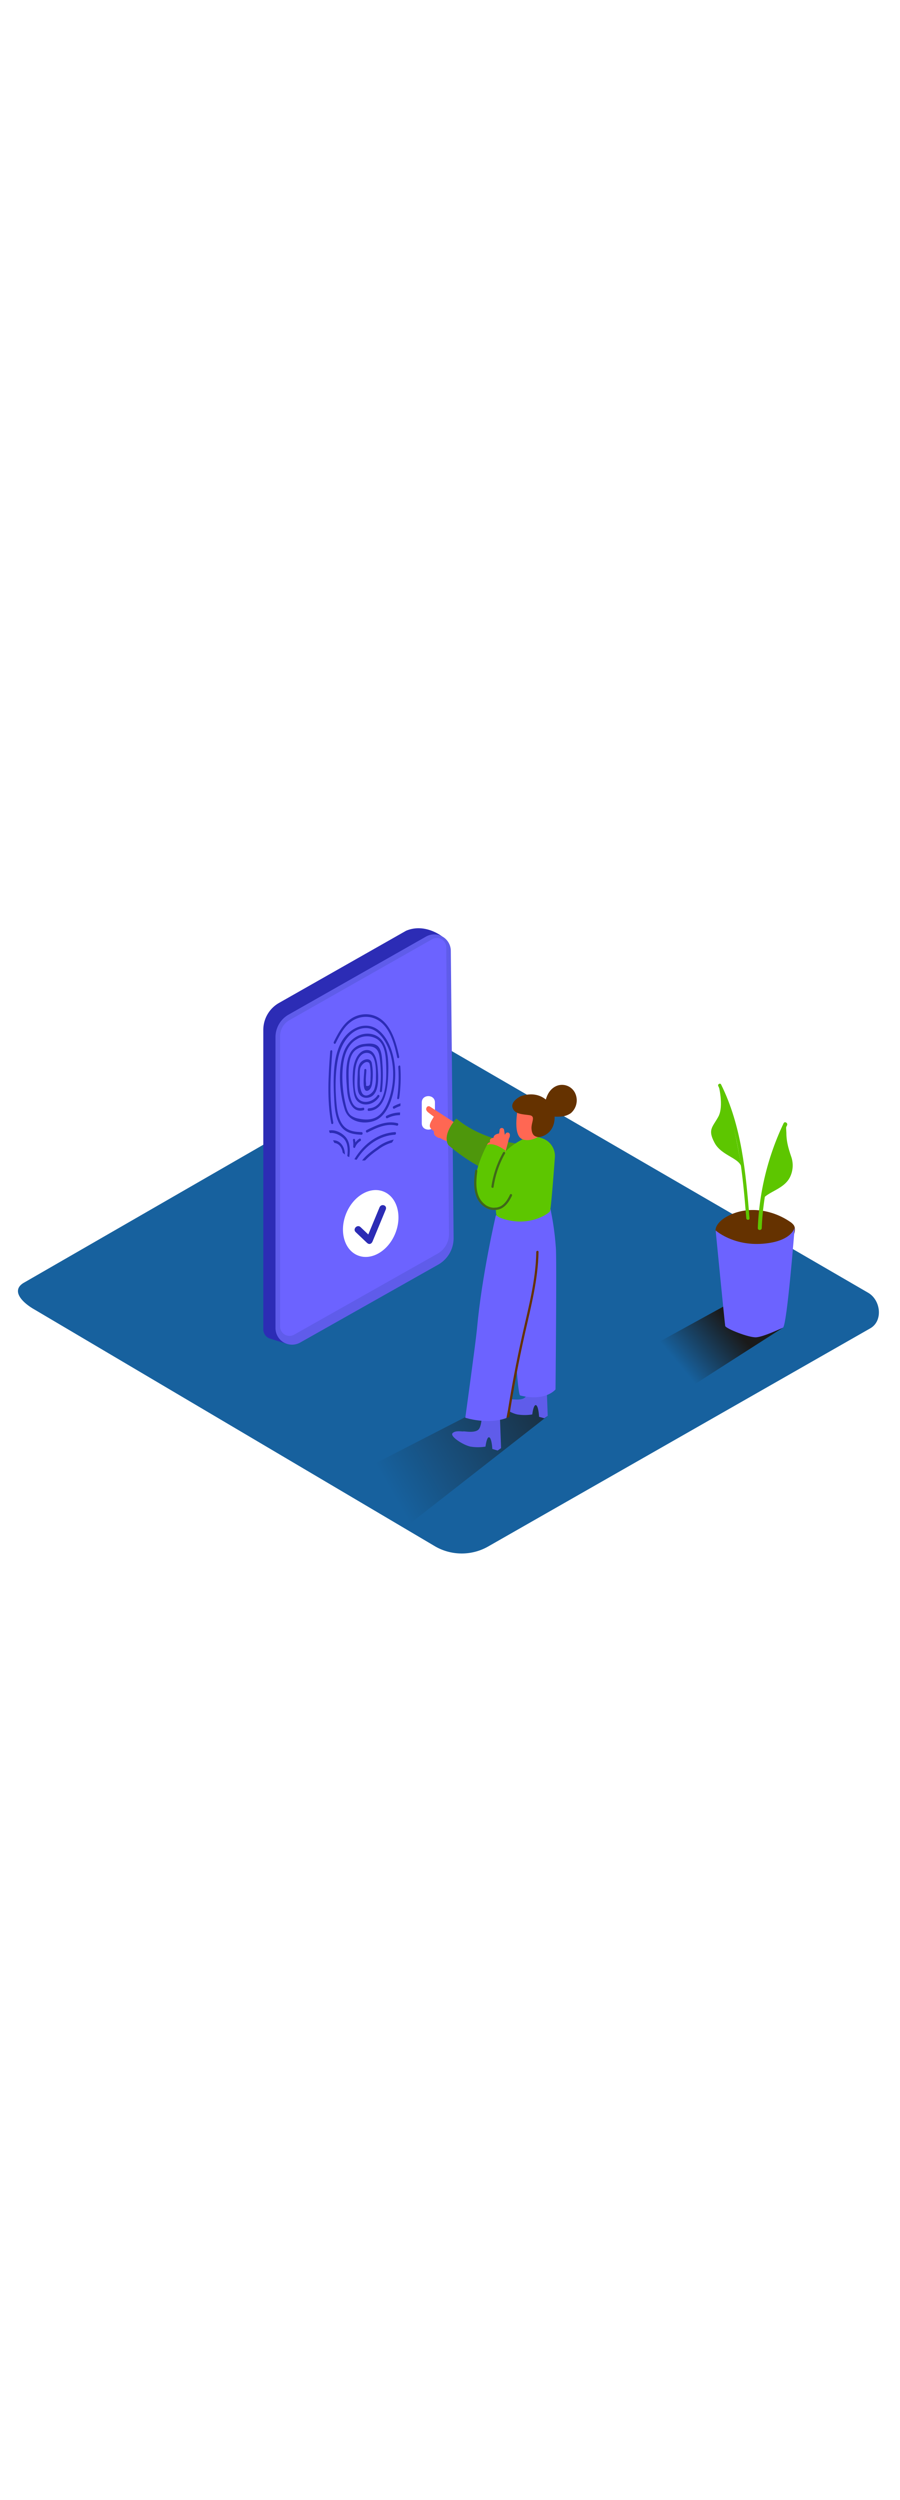 <svg id="_0480_finger_print" data-name="0480_finger_print" xmlns="http://www.w3.org/2000/svg" xmlns:xlink="http://www.w3.org/1999/xlink" viewBox="0 0 500 500" data-imageid="fingerprint-47" imageName="Fingerprint" class="illustrations_image" style="width: 180px;"><defs><style>.cls-1_fingerprint-47{fill:#17619e;}.cls-2_fingerprint-47{fill:url(#linear-gradient);}.cls-3_fingerprint-47{fill:url(#linear-gradient-2-fingerprint-47);}.cls-4_fingerprint-47{fill:url(#linear-gradient-3-fingerprint-47);}.cls-5_fingerprint-47{fill:#2c2cb5;}.cls-6_fingerprint-47{fill:#5f5cea;}.cls-7_fingerprint-47{fill:#68e1fd;}.cls-8_fingerprint-47{fill:#fff;}.cls-9_fingerprint-47{fill:#ff6753;}.cls-10_fingerprint-47{fill:#5dc600;}.cls-11_fingerprint-47,.cls-13_fingerprint-47{fill:#406819;}.cls-11_fingerprint-47{opacity:0.5;}.cls-12_fingerprint-47{fill:#653200;}</style><linearGradient id="linear-gradient-fingerprint-47" x1="125.93" y1="317.37" x2="272.33" y2="232.72" gradientUnits="userSpaceOnUse"><stop offset="0" stop-color="#17619e"/><stop offset="1" stop-color="#1a1a1a"/></linearGradient><linearGradient id="linear-gradient-2-fingerprint-47" x1="217.73" y1="384.87" x2="339.84" y2="314.26" xlink:href="#linear-gradient-fingerprint-47"/><linearGradient id="linear-gradient-3-fingerprint-47" x1="377.89" y1="314.48" x2="406.19" y2="290.81" xlink:href="#linear-gradient-fingerprint-47"/></defs><g id="background_fingerprint-47"><path class="cls-1_fingerprint-47" d="M242,414.75,19.28,283.09c-7.1-4-13.18-10.52-6.27-14.8L236.58,139.44c3.36-2.08,8.45-3.44,11.86-1.46L482.28,273.69c7.1,4.12,8.37,15.62,1.27,19.74L271.41,414.54A29.62,29.62,0,0,1,242,414.75Z"/><polygon class="cls-2_fingerprint-47" points="228.56 264.14 132.99 338.87 90.5 312.28 192.16 260 219.61 253.78 228.56 264.14"/><polygon class="cls-3_fingerprint-47" points="304.29 342.11 227 402.54 187.43 379.35 267.88 337.97 295.34 331.75 304.29 342.11"/><path class="cls-4_fingerprint-47" d="M384.59,325.45c11.19-7.28,39.13-25.12,50.37-32.33l-22.89-17.36L355.25,307C362.69,315.47,374.94,319.42,384.59,325.45Z"/></g><g id="finger_print_fingerprint-47" data-name="finger print"><path class="cls-5_fingerprint-47" d="M225.6,72.61,155,112.71a17.2,17.2,0,0,0-8.72,15V294a5.43,5.43,0,0,0,2.46,4.58h0l0,0a5.19,5.19,0,0,0,1,.52l9.88,3.06c0-.66-.9-.91,5.52-1.88l-4.94-1.6c-6.23.35.06-1.05.08-1.05.18-.61-5.84.21-5.47-.32a5.74,5.74,0,0,1,3-2.3,5.12,5.12,0,0,1,3.08.12l74.22-41.91a19.67,19.67,0,0,0,10-17.32l.47-160.16S236.09,68.16,225.6,72.61Z"/><path class="cls-6_fingerprint-47" d="M243.4,258.11l-76.61,43.25a9.21,9.21,0,0,1-13.74-8V131.72a14.41,14.41,0,0,1,7.29-12.53L236.7,75.84a9.21,9.21,0,0,1,13.76,7.92L252,243.25A16.87,16.87,0,0,1,243.4,258.11Z"/><path class="cls-7_fingerprint-47 targetColor" d="M243.08,252l-79.67,45a5.22,5.22,0,0,1-7.79-4.55V131.13a10.16,10.16,0,0,1,5.14-8.83l79.35-45a5.22,5.22,0,0,1,7.8,4.49L249.43,241A12.51,12.51,0,0,1,243.08,252Z" style="fill: rgb(108, 99, 255);"/><ellipse class="cls-8_fingerprint-47" cx="205.96" cy="235.24" rx="19.13" ry="14.72" transform="translate(-89.26 338.23) rotate(-68.03)"/><path class="cls-5_fingerprint-47" d="M197.58,240l6.31,6c1.12,1.06,2.47.7,3.08-.78l7.33-17.7c1-2.4-2.49-3.59-3.47-1.22L203.5,244l3.08-.79-6.31-6c-1.77-1.68-4.48,1.09-2.69,2.79Z"/><path class="cls-5_fingerprint-47" d="M209.72,164.05c-2.29,3.54-8.19,5.26-10.92,1.51-2.34-3.22-1.89-10.57-1.56-14.63.39-4.72,2.25-10.64,6.73-10.48,5,.17,5,9.27,4.86,13.92a18.2,18.2,0,0,1-.94,6.36c-1,2.26-4.12,4.49-6.14,2.8-1.11-.93-1.68-3.78-1.81-5.37-.08-1.09,0-2.26,0-3.35,0-1.87-.28-4.26.29-6.05.5-1.56,2.47-3.6,4.06-3.16,1.05.3,1,.71,1.29,2.05a33.15,33.15,0,0,1,.27,6.62,12,12,0,0,1-.22,2.75c0,1.48-.74,2.06-2.26,1.74l0-1.44c-.35-2.16.12-5,.17-7.21,0-.94-1.13-1-1.15-.05,0,1.92-1.76,13.41,2.31,11.22,1.42-.76,2-2.93,2.15-4.65a34.85,34.85,0,0,0-.31-10.55c-.77-3.24-4.68-2.19-6.27-.23-1.24,1.54-1.47,3.76-1.53,5.84-.09,3.07-.48,7.25.26,10.21,1,4.06,5.77,4.37,8.23,2.15,3.47-3.11,3-10.79,2.58-15.31-.43-4.77-1.71-10.19-6.32-9.86-4.13.3-6.51,5.31-7.19,9.93a48.27,48.27,0,0,0,0,11.89c.28,2.77.79,5.45,2.78,7,3.63,2.81,9,1.23,11.61-2.86C211.16,164.09,210.19,163.32,209.72,164.05Z"/><path class="cls-5_fingerprint-47" d="M212.52,147.6c-.22-3.24-.26-8.38-2.42-10.7-1.89-2-5.3-1.7-7.6-1.42a10.08,10.08,0,0,0-6.79,3.41c-4.39,5.28-3.4,16-2.84,22.67.53,6.38,3.24,12.29,9.07,10.75.73-.19.48-1.61-.25-1.42-7.12,1.88-7.79-8.28-7.95-14.59-.14-5.67-.54-14,3.9-17.49a10.57,10.57,0,0,1,6.5-2c3.31-.07,5.84.91,6.62,5.27a69.74,69.74,0,0,1,.27,19.47c-.1.93,1.05,1,1.16.05A80,80,0,0,0,212.52,147.6Z"/><path class="cls-5_fingerprint-47" d="M219.58,152.4c0-9-2.69-18.68-8.63-24-6.15-5.55-14.71-3.12-19.84,3.74-6.65,8.92-6,24.18-5.38,35.3.29,5,1,10.25,3.83,14s7.28,4.32,11.3,4.5c.74,0,.8-1.43.06-1.46-3.23-.14-6.71-.35-9.39-2.8-2.93-2.68-4-7.38-4.46-11.72-.88-8.69-1-18.44.87-27,1.92-8.94,7.89-16.49,15.63-16.28,6.77.18,11.6,7.8,13.56,15.29a42.43,42.43,0,0,1-.69,23.19c-1.37,4.24-3.43,8.49-6.76,10.65-3.16,2-7,1.92-10.33,1.17a10.39,10.39,0,0,1-4.44-1.77c-1.86-1.51-2.49-4.28-3.07-6.83a65.88,65.88,0,0,1-1.62-13.85c-.07-8.45,1.19-17.71,8-21.64a10.71,10.71,0,0,1,11-.27c4.18,2.52,5,8,5.25,13.37.48,9.16.23,24.83-9.61,25.26-.74,0-.81,1.49-.06,1.46,8.65-.38,10.53-10.95,10.87-19.95.34-8.72,0-19.73-7.91-22.4-6.51-2.21-14.11,1.94-16.9,9.9-3.25,9.3-2.22,22.59.68,31.67,2.5,7.79,12.36,8.53,17.87,5.63C216.67,173.68,219.55,161.41,219.58,152.4Z"/><path class="cls-5_fingerprint-47" d="M220.87,179.51c-6-1.55-11.67,1-17.28,3.87-.69.36-.15,1.64.53,1.29,5.29-2.69,10.67-5.24,16.39-3.77C221.23,181.08,221.6,179.69,220.87,179.51Z"/><path class="cls-5_fingerprint-47" d="M199.68,188.12a7.64,7.64,0,0,0-2.27,2.13,12.7,12.7,0,0,0-.18-1.51c-.16-.92-1.29-.58-1.13.34a12,12,0,0,1,.13,3.44c-.06.7.8,1.06,1.06.41a7.08,7.08,0,0,1,2.92-3.53C200.89,189,200.36,187.73,199.68,188.12Z"/><path class="cls-5_fingerprint-47" d="M219.41,185.91c.74,0,.8-1.5.06-1.46-8.94.53-17.19,6.06-22.6,15.09.4.12.83.21,1.25.3C203.29,191.53,211.05,186.4,219.41,185.91Z"/><path class="cls-5_fingerprint-47" d="M201.16,200.21a13.1,13.1,0,0,0,1.66,0,45,45,0,0,1,7.21-6,23,23,0,0,1,7.77-3.94c.34-.54.65-1.09.95-1.66a22.92,22.92,0,0,0-9.25,4.32C206.71,194.88,203.5,197.2,201.16,200.21Z"/><path class="cls-5_fingerprint-47" d="M191.88,187.07c-2.27-2.5-6-4.14-9.1-3.49.13.48.29.95.45,1.41,2.5-.37,5.21.87,7.22,2.57,2.74,2.32,3,6.43,2.5,10.24.35.21.72.39,1.08.57C194.63,194.34,194.48,189.92,191.88,187.07Z"/><path class="cls-5_fingerprint-47" d="M185,189.05c.26.49.53,1,.81,1.45,2.36.21,4.25,2.4,4.58,5.41.4.34.8.67,1.21,1C191.61,192.23,188.55,188.72,185,189.05Z"/><path class="cls-5_fingerprint-47" d="M215.21,176.75a15.44,15.44,0,0,1,7-1.71l.06-1.48a16.85,16.85,0,0,0-7.62,1.9C214,175.82,214.53,177.1,215.21,176.75Z"/><path class="cls-5_fingerprint-47" d="M218.56,170.14c-.68.38-.15,1.66.53,1.29a18.29,18.29,0,0,1,3.36-1.46l.06-1.49A20.73,20.73,0,0,0,218.56,170.14Z"/><path class="cls-5_fingerprint-47" d="M221.75,142.54c-2.25-10.91-6.1-21.43-15.92-23.33A14.8,14.8,0,0,0,194.31,122c-3.95,2.88-6.46,7.58-8.84,12.34-.4.8.56,1.57,1,.77,2.19-4.37,4.47-8.77,8-11.54a13.87,13.87,0,0,1,11.87-2.79c8.9,2.24,12.23,12.07,14.3,22.08C220.81,143.78,221.94,143.45,221.75,142.54Z"/><path class="cls-5_fingerprint-47" d="M185.15,179.13c-2.44-12.94-1.54-26.26-.54-39.45.07-.93-1.09-1-1.16,0-1,13.31-1.89,26.76.57,39.84C184.19,180.38,185.32,180.05,185.15,179.13Z"/><path class="cls-5_fingerprint-47" d="M222.4,148c-.06-.93-1.19-.58-1.13.34a82.26,82.26,0,0,1-.61,17.11c-.13.92,1,1,1.15,0A84,84,0,0,0,222.4,148Z"/><path class="cls-8_fingerprint-47" d="M234.32,168v11.56c0,4.7,7.31,4.71,7.31,0V168C241.63,163.29,234.32,163.28,234.32,168Z"/></g><g id="character_fingerprint-47"><path class="cls-9_fingerprint-47" d="M260.9,185.38l-5.58-3.89a1.08,1.08,0,0,0-.54-.86q-8-5.16-15.93-10.36a1.28,1.28,0,0,0-1.93.75c-.52.95.2,1.91,1.11,2.61s2,1.55,3.05,2.32a1.39,1.39,0,0,0-.31.36c-.75,1.3-2,3.07-2,4.62,0,1.38,1.3,2.28,2.32,3.08a1.79,1.79,0,0,0,0,.23c-.13,1.91.72,2.4,2.26,3.3a1.24,1.24,0,0,0,1,.14,20.61,20.61,0,0,0,3.37,1.65l4.66,2.17c1.18.55,2-.87,1.48-1.8.92.05,1.27-1,1-1.75a1,1,0,0,0,.25-.41s0,0,0-.07l1.63,1.19c1.3,1,2.76-1.09,1.45-2l-1.16-.84,2.38,1.65A1.25,1.25,0,0,0,260.9,185.38Z"/><path class="cls-6_fingerprint-47" d="M302.38,343.44l1.91-1.33-.8-22h-9.68s.13,9.41-2,11.63-7.92.88-8.47,1.09-4.4-.77-6,1.05,6,6.63,10.05,7.43a26,26,0,0,0,8.31,0s.67-5.67,2.08-5.16,1.71,6.47,1.71,6.47Z"/><path class="cls-7_fingerprint-47 targetColor" d="M305.67,226.52a157.25,157.25,0,0,1,3.18,22.82c.46,8.72-.23,78.07-.23,78.07s-5.52,6.93-19.65,3.35c-2-.52-5-67.54-5-67.54l3.73-30.94" style="fill: rgb(108, 99, 255);"/><path class="cls-10_fingerprint-47" d="M298,191.74c-.77.08-26.54.24-44.49-14.76,0,0-8,8.46-4.48,14.6,0,0,25.49,22.92,44.14,17.41"/><path class="cls-11_fingerprint-47" d="M298,191.74c-.77.08-26.54.24-44.49-14.76,0,0-8,8.46-4.48,14.6,0,0,25.49,22.92,44.14,17.41"/><path class="cls-6_fingerprint-47" d="M276.46,361.35l1.91-1.33-.81-22h-9.68s.14,9.41-2,11.63-7.92.88-8.47,1.09-4.4-.77-6,1,6,6.64,10,7.44a26,26,0,0,0,8.31,0s.67-5.67,2.08-5.16,1.71,6.47,1.71,6.47Z"/><path class="cls-7_fingerprint-47 targetColor" d="M275.46,230.76S267.67,264,265,293.6c-.63,7.1-6.5,49.54-6.5,49.54s12.21,4,22.83.17c0,0,10.91-54.27,11.42-55.34s7.93-36.23,8.06-61.29" style="fill: rgb(108, 99, 255);"/><path class="cls-10_fingerprint-47" d="M301.29,187.94l-5.15-1.75c-1.3.13-12.76,4.31-17.75,12.17a48.7,48.7,0,0,0-1.43,7.4c-.56,3.33-1,6.67-1.33,10a73.46,73.46,0,0,0-.24,11c.1,1.57.16,2.36.38,3.92a7,7,0,0,0,2,1.31c15.43,6,27.24-2.33,27.77-3.58s1.95-19.25,2.73-30A10.33,10.33,0,0,0,301.29,187.94Z"/><path class="cls-9_fingerprint-47" d="M288.19,168.82s-4.19,17.54,2.25,19.69,14.38-4.92,15.08-8.53S297.55,163.28,288.19,168.82Z"/><path class="cls-12_fingerprint-47" d="M319.4,162.57a8.08,8.08,0,0,0-9.76-3.93c-3.47,1.26-5.48,4.35-6.39,7.74-3.25-2.66-8-3.89-13.92-1.86,0,0-5.77,2.71-4.58,6.4s5.64,3.57,9.39,4.14.85,4,1.15,7.65,2,4.23,3.55,4.49,8.55-1.48,9.26-9.83a12.82,12.82,0,0,0,0-1.52,20.19,20.19,0,0,0,2.91,0,10.83,10.83,0,0,0,6.15-1.93A9.4,9.4,0,0,0,319.4,162.57Z"/><path class="cls-9_fingerprint-47" d="M282.73,188.05a3.39,3.39,0,0,0,.5-2.38,1.27,1.27,0,0,0-2.28-.44c-.17.26-.35.51-.52.76q-.18-1.43-.42-2.85a1.26,1.26,0,0,0-2.48.17c0,.3-.06.6-.08.91a5.25,5.25,0,0,0-.17,1c-1.35.22-2.94.77-3.12,2.32a.41.41,0,0,0,0,.11c-1,.09-2,.48-2,1.71a4.27,4.27,0,0,0,.07.71c-1,.34-1.79.91-1.59,2.28A20.4,20.4,0,0,0,272,197a1.18,1.18,0,0,0,1,.67c.18.66.37,1.31.58,2a1.31,1.31,0,0,0,1.12.91,1.32,1.32,0,0,0,2-.67,1.53,1.53,0,0,0,.37-.08,1.25,1.25,0,0,0,1,.14,1.29,1.29,0,0,0,1.85-.62,1.27,1.27,0,0,0,.38-1.06c0-.28-.06-.56-.08-.85a0,0,0,0,0,0,0C281.13,194.26,282,191.16,282.73,188.05Z"/><path class="cls-10_fingerprint-47" d="M280.83,194.54c-.4.12-6.15-4.81-10.31-2.9,0,0-15.17,27.71.1,34.37,7.59,3.32,13-7.86,13-7.86l-4.56-8.3Z"/><path class="cls-13_fingerprint-47" d="M279.54,195.69a54.27,54.27,0,0,0-6.52,19c-.12.78,1.09,1.08,1.2.29a53.42,53.42,0,0,1,6.4-18.72A.62.62,0,0,0,279.54,195.69Z"/><path class="cls-13_fingerprint-47" d="M283.34,219.18c-1.18,2.46-2.66,5-5.09,6.41a8.15,8.15,0,0,1-9-1.08c-5.43-4.36-4.91-12.23-4.06-18.38.11-.78-1.1-1.08-1.2-.29-1,6.91-1.34,15.84,5.3,20.22a9.32,9.32,0,0,0,8.83,1c3.05-1.36,4.92-4.36,6.31-7.26C284.77,219.05,283.68,218.46,283.34,219.18Z"/><path class="cls-12_fingerprint-47" d="M297.94,251c-.25,15.77-4.38,31-7.8,46.31s-6.26,30.51-8.61,45.91l1.32-.42q3.58-23.32,8.76-46.37c3.39-15,7.32-30,7.57-45.48C299.19,250.19,298,250.23,297.94,251Z"/></g><g id="plant_fingerprint-47"><path class="cls-12_fingerprint-47" d="M441.5,237.38a3.8,3.8,0,0,0-.66-1.41,8.27,8.27,0,0,0-2.07-1.79c-10.49-7.11-25-9.07-36.11-2.12-2.53,1.59-6.29,5.18-4.8,8.56.87,2,3.5,3.12,5.33,3.92,5.95,2.62,12.59,3.87,19,5,2.35.4,4.72.79,7.1,1a9.8,9.8,0,0,0,8.64-3.71C439.6,244.71,442.25,240.46,441.5,237.38Z"/><path class="cls-7_fingerprint-47 targetColor" d="M397.58,239.08s9.57,8.66,26.1,7.4,17.82-9.1,17.82-9.1-4.28,54.8-6.54,55.74-10.71,5-14.78,5.33-17-4.86-17.28-6.28S397.58,239.08,397.58,239.08Z" style="fill: rgb(108, 99, 255);"/><path class="cls-10_fingerprint-47" d="M400.6,158c-.51-1-2.07-.13-1.56.9,11.31,22.81,13.52,48.49,15.56,73.43.09,1.14,1.9,1.15,1.8,0C414.34,207,412.06,181.08,400.6,158Z"/><path class="cls-10_fingerprint-47" d="M399.15,158.19s3.16,11.83-.1,17.75-6,7.1-2.06,14.49,14.32,8.35,15,14S407,168.24,399.15,158.19Z"/><path class="cls-10_fingerprint-47" d="M435.34,179.55A149,149,0,0,0,421,237.78c-.05,1.4,2.15,1.4,2.2,0a146.31,146.31,0,0,1,14.06-57.13C437.84,179.39,435.94,178.29,435.34,179.55Z"/><path class="cls-10_fingerprint-47" d="M436.88,185.33c0-1.19-.26-3.52-.14-5.61-.41.27-.83.53-1.26.79-4.31,10.44-10.72,35-12.64,42.51,2.61-5.63,13.32-6.4,16.46-14.49a14.77,14.77,0,0,0,.18-10.67C438.05,193.61,436.94,189.8,436.88,185.33Z"/></g></svg>